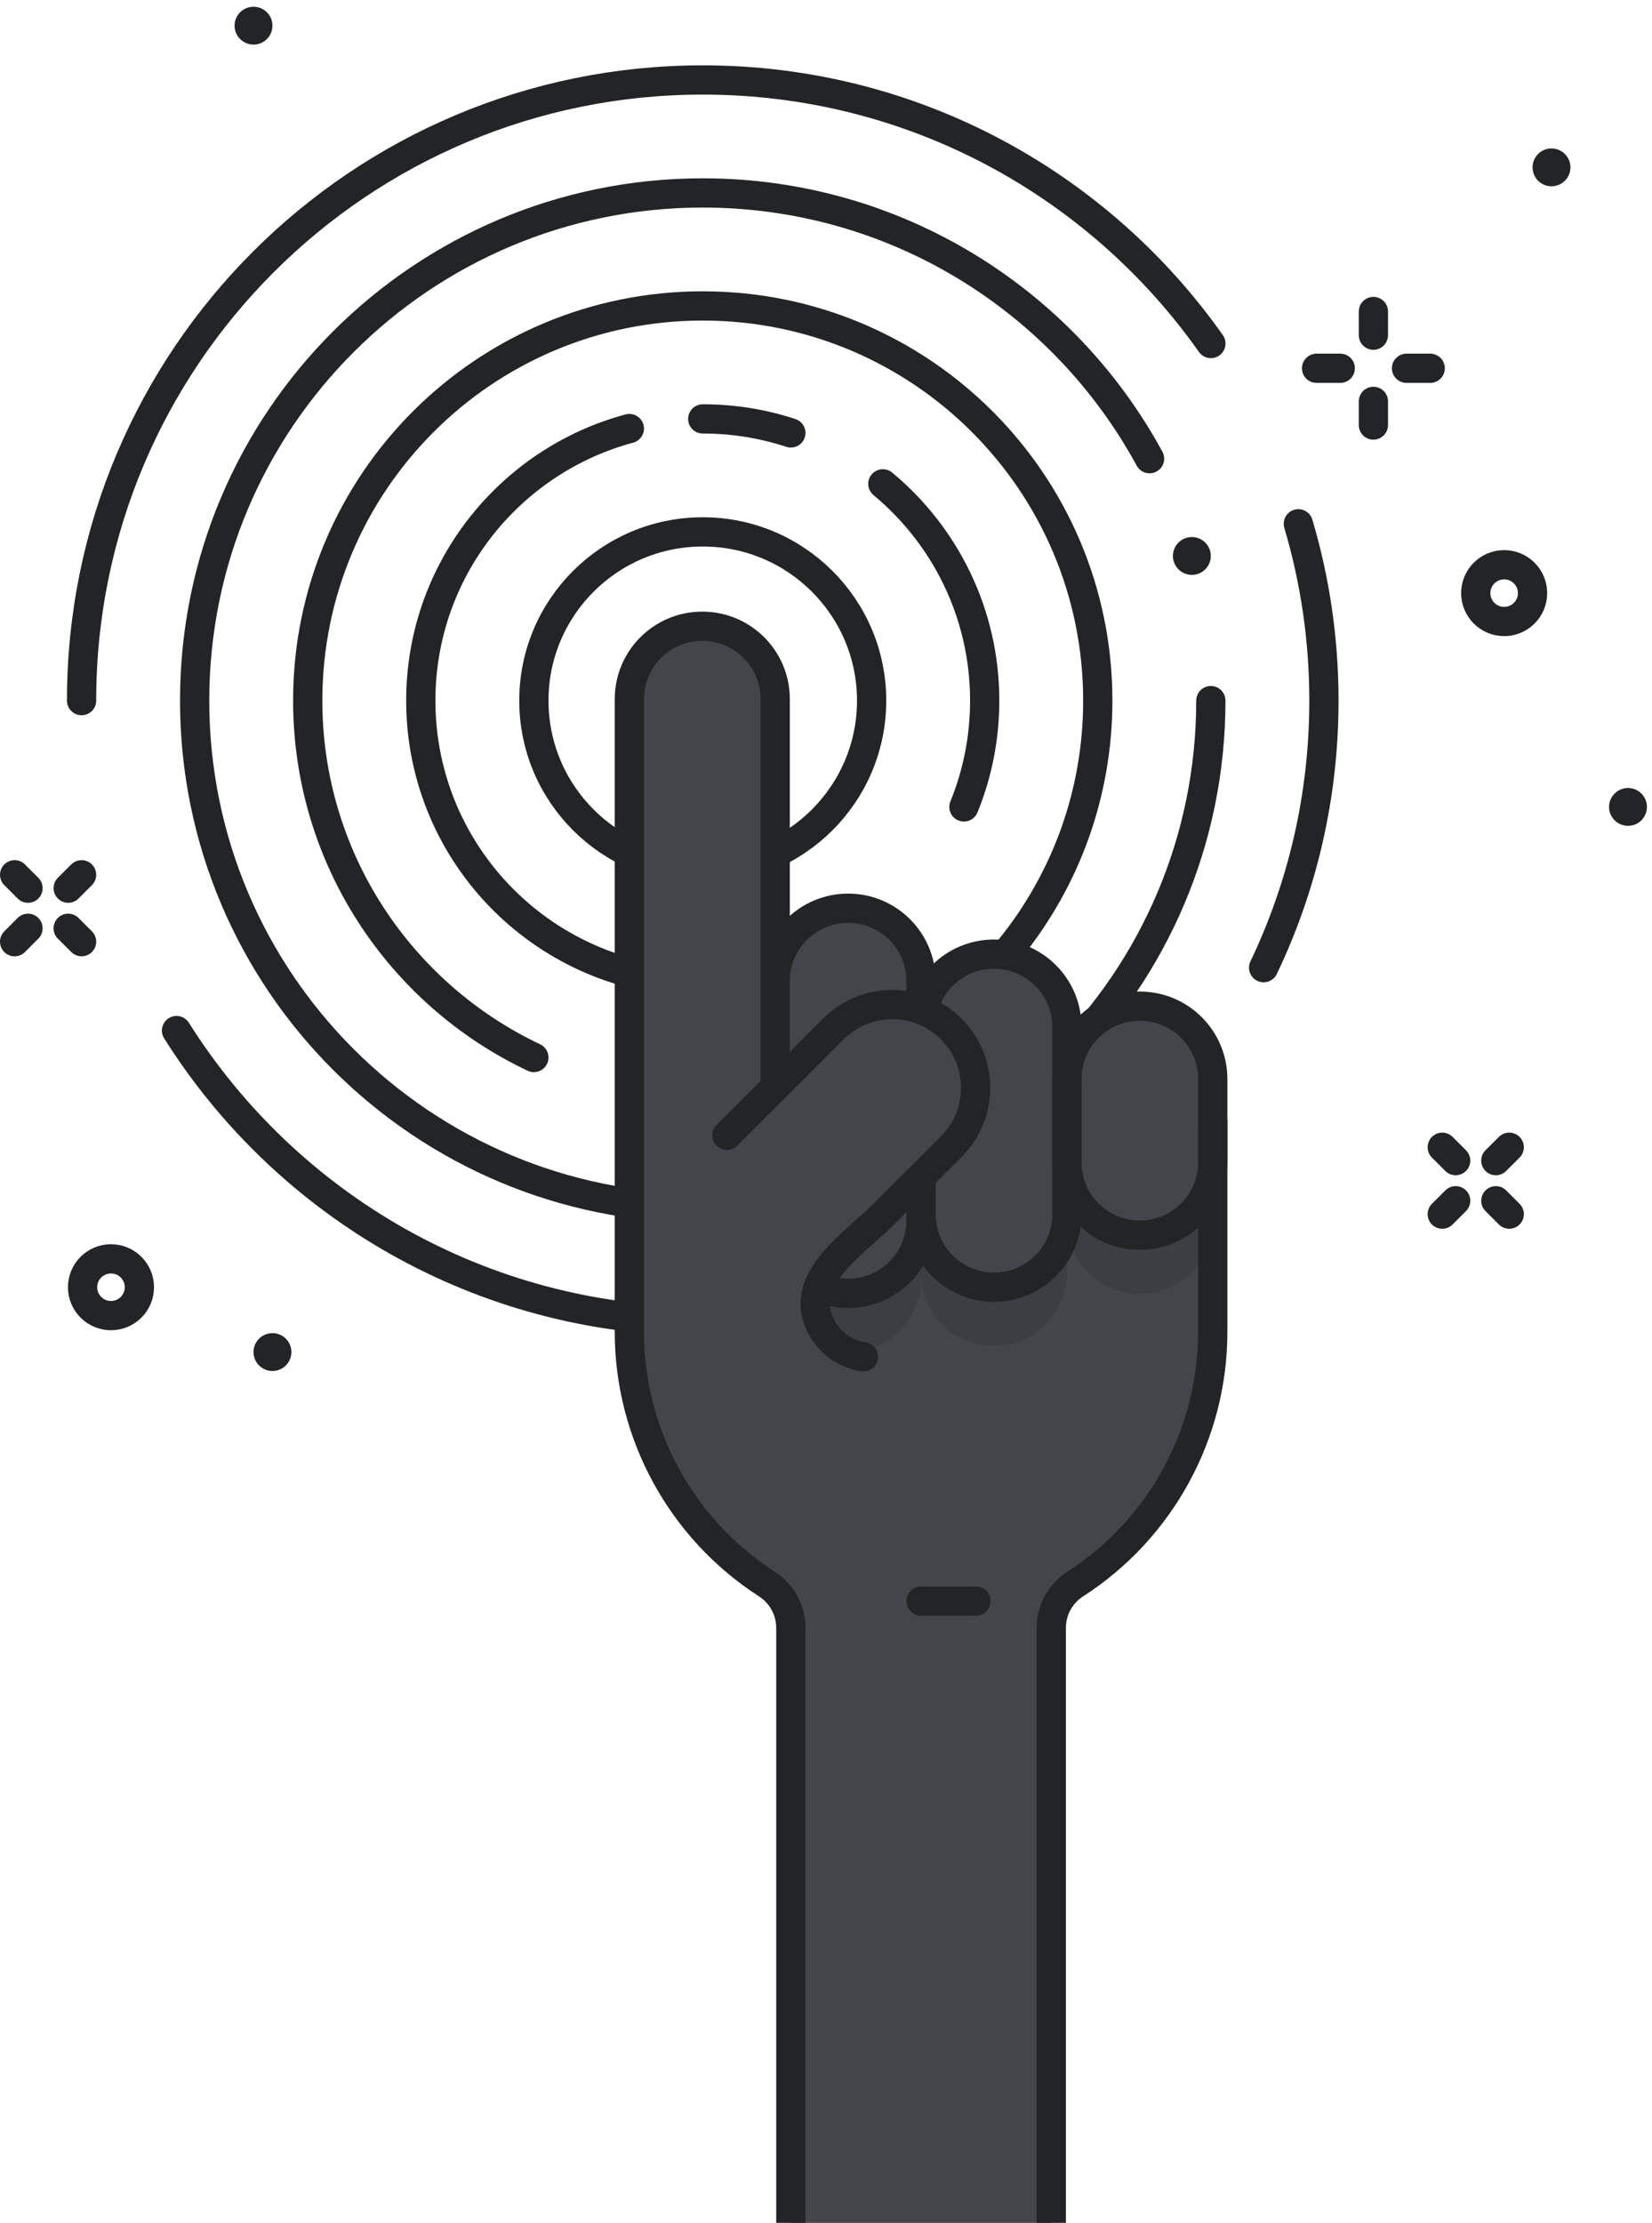<?xml version="1.0" encoding="UTF-8" standalone="no"?>
<svg width="113px" height="152px" viewBox="0 0 113 152" version="1.1" xmlns="http://www.w3.org/2000/svg" xmlns:xlink="http://www.w3.org/1999/xlink">
    <defs/>
    <g id="General-Playground" stroke="none" stroke-width="1" fill="none" fill-rule="evenodd">
        <g id="iOS---Recent-Mentions" transform="translate(-131, -515)">
            <g id="empty-mentions-dark"  transform="translate(132, 515)">
                <path d="M58.621,47.908 C58.621,54.28 53.449,59.446 47.069,59.446 C40.689,59.446 35.518,54.28 35.518,47.908 C35.518,41.535 40.689,36.37 47.069,36.37 C53.449,36.37 58.621,41.535 58.621,47.908 L58.621,47.908 Z" id="Stroke-1" stroke="#222426" stroke-width="2" stroke-linecap="round" stroke-linejoin="round" />
                <path d="M59.388,33.085 C63.645,36.619 66.355,41.947 66.355,47.908 C66.355,50.48 65.851,52.934 64.935,55.177" id="Stroke-3" stroke="#222426" stroke-width="2" stroke-linecap="round" stroke-linejoin="round" />
                <path d="M47.069,28.644 C49.174,28.644 51.2,28.981 53.096,29.603" id="Stroke-5" stroke="#222426" stroke-width="2" stroke-linecap="round" stroke-linejoin="round" />
                <path d="M47.069,67.171 C36.418,67.171 27.783,58.547 27.783,47.908 C27.783,39.004 33.831,31.511 42.048,29.304" id="Stroke-7" stroke="#222426" stroke-width="2" stroke-linecap="round" stroke-linejoin="round" />
                <path d="M35.517,72.312 C26.373,67.986 20.049,58.684 20.049,47.907 C20.049,33.002 32.146,20.919 47.069,20.919 C61.992,20.919 74.09,33.002 74.09,47.907 C74.09,51.096 73.536,54.156 72.52,56.995 C72.009,58.425 71.38,59.798 70.645,61.103 C66.018,69.335 57.194,74.896 47.069,74.896" id="Stroke-9" stroke="#222426" stroke-width="2" stroke-linecap="round" stroke-linejoin="round" />
                <path d="M81.824,47.908 C81.824,67.08 66.264,82.622 47.069,82.622 C27.875,82.622 12.314,67.08 12.314,47.908 C12.314,28.736 27.875,13.193 47.069,13.193 C60.267,13.193 71.746,20.541 77.631,31.364" id="Stroke-11" stroke="#222426" stroke-width="2" stroke-linecap="round" stroke-linejoin="round" />
                <path d="M87.81,35.818 C88.948,39.649 89.559,43.707 89.559,47.908 C89.559,54.446 88.079,60.638 85.435,66.169" id="Stroke-13" stroke="#222426" stroke-width="2" stroke-linecap="round" stroke-linejoin="round" />
                <path d="M4.58,47.908 C4.58,24.469 23.603,5.468 47.069,5.468 C61.435,5.468 74.136,12.589 81.826,23.49" id="Stroke-15" stroke="#222426" stroke-width="2" stroke-linecap="round" stroke-linejoin="round" />
                <path d="M47.069,90.347 C31.904,90.347 18.594,82.411 11.075,70.47" id="Stroke-17" stroke="#222426" stroke-width="2" stroke-linecap="round" stroke-linejoin="round" />
                <path d="M52.026,76.632 L52.026,47.804 C52.026,45.053 49.792,42.822 47.037,42.822 C44.282,42.822 42.049,45.053 42.049,47.804 L42.049,76.632 L42.049,80.902 L42.049,91.067 C42.049,98.042 45.594,104.54 51.462,108.322 L51.463,108.322 C52.48,108.978 53.094,110.104 53.094,111.313 L53.094,152 L70.91,152 L70.91,111.313 C70.91,110.104 71.525,108.978 72.542,108.322 L72.542,108.322 C78.411,104.54 81.956,98.042 81.956,91.067 L81.956,76.632 L52.026,76.632 Z" id="Fill-19" fill="#424549" />
                <path d="M52.026,76.632 L52.026,47.804 C52.026,45.053 49.792,42.822 47.037,42.822 C44.282,42.822 42.049,45.053 42.049,47.804 L42.049,76.632 L42.049,80.902 L42.049,91.067 C42.049,98.042 45.594,104.54 51.462,108.322 L51.463,108.322 C52.48,108.978 53.094,110.104 53.094,111.313 L53.094,152" id="Stroke-21" stroke="#222426" stroke-width="2" stroke-linecap="round" stroke-linejoin="round" />
                <path d="M76.967,72.815 C74.213,72.815 71.979,75.046 71.979,77.797 L71.979,74.239 C71.979,71.487 69.746,69.256 66.991,69.256 C64.236,69.256 62.002,71.487 62.002,74.239 L62.002,71.1 C62.002,68.348 59.769,66.118 57.014,66.118 C54.259,66.118 52.026,68.348 52.026,71.1 L52.026,79.308 C52.936,79.52 53.743,80.211 53.817,81.393 C53.908,82.841 53.853,84.301 53.823,85.759 C53.953,86.561 54.018,87.366 54.047,88.174 C54.104,88.648 54.136,89.119 54.183,89.557 C54.21,89.593 54.239,89.626 54.264,89.665 C54.467,89.986 54.609,90.312 54.72,90.649 C54.921,90.984 55.162,91.264 55.439,91.53 C55.483,91.572 55.617,91.68 55.666,91.722 C55.806,91.82 55.951,91.911 56.097,91.997 C56.39,92.168 56.695,92.314 57.005,92.453 C57.008,92.453 57.011,92.454 57.014,92.454 C59.769,92.454 62.002,90.223 62.002,87.471 L62.002,87.051 C62.002,89.802 64.236,92.033 66.991,92.033 C69.746,92.033 71.979,89.802 71.979,87.051 L71.979,83.492 C71.979,86.244 74.213,88.475 76.967,88.475 C79.722,88.475 81.956,86.244 81.956,83.492 L81.956,77.797 C81.956,75.046 79.722,72.815 76.967,72.815" id="Fill-23" fill="#3B3E42" />
                <path d="M57.014,88.44 L57.014,88.44 C54.259,88.44 52.026,86.21 52.026,83.458 L52.026,67.087 C52.026,64.335 54.259,62.104 57.014,62.104 L57.014,62.104 C59.769,62.104 62.002,64.335 62.002,67.087 L62.002,83.458 C62.002,86.21 59.769,88.44 57.014,88.44" id="Fill-25" fill="#424549" />
                <path d="M66.991,88.02 L66.991,88.02 C64.236,88.02 62.002,85.789 62.002,83.038 L62.002,70.226 C62.002,67.474 64.236,65.243 66.991,65.243 L66.991,65.243 C69.745,65.243 71.979,67.474 71.979,70.226 L71.979,83.038 C71.979,85.789 69.745,88.02 66.991,88.02" id="Fill-27" fill="#424549" />
                <path d="M76.967,84.461 L76.967,84.461 C74.213,84.461 71.979,82.23 71.979,79.479 L71.979,73.785 C71.979,71.032 74.213,68.802 76.967,68.802 L76.967,68.802 C79.722,68.802 81.956,71.032 81.956,73.785 L81.956,79.479 C81.956,82.23 79.722,84.461 76.967,84.461" id="Fill-29" fill="#424549" />
                <path d="M57.014,88.44 L57.014,88.44 C54.259,88.44 52.026,86.21 52.026,83.458 L52.026,67.087 C52.026,64.335 54.259,62.104 57.014,62.104 L57.014,62.104 C59.769,62.104 62.002,64.335 62.002,67.087 L62.002,83.458 C62.002,86.21 59.769,88.44 57.014,88.44 L57.014,88.44 Z" id="Stroke-31" stroke="#222426" stroke-width="2" stroke-linecap="round" stroke-linejoin="round" />
                <path d="M66.991,88.02 L66.991,88.02 C64.236,88.02 62.002,85.789 62.002,83.038 L62.002,70.226 C62.002,67.474 64.236,65.243 66.991,65.243 L66.991,65.243 C69.745,65.243 71.979,67.474 71.979,70.226 L71.979,83.038 C71.979,85.789 69.745,88.02 66.991,88.02 L66.991,88.02 Z" id="Stroke-33" stroke="#222426" stroke-width="2" stroke-linecap="round" stroke-linejoin="round" />
                <path d="M76.967,84.461 L76.967,84.461 C74.213,84.461 71.979,82.23 71.979,79.479 L71.979,73.785 C71.979,71.032 74.213,68.802 76.967,68.802 L76.967,68.802 C79.722,68.802 81.956,71.032 81.956,73.785 L81.956,79.479 C81.956,82.23 79.722,84.461 76.967,84.461 L76.967,84.461 Z" id="Stroke-35" stroke="#222426" stroke-width="2" stroke-linecap="round" stroke-linejoin="round" />
                <path d="M45.42,88.983 L45.42,88.983 C43.194,86.759 43.194,83.154 45.42,80.93 L56.002,70.361 C58.228,68.137 61.838,68.137 64.064,70.361 L64.064,70.361 C66.291,72.585 66.291,76.19 64.064,78.414 L53.483,88.983 C51.256,91.207 47.647,91.207 45.42,88.983" id="Fill-37" fill="#424549" />
                <path d="M58.06,92.778 C56.949,92.616 55.923,91.944 55.331,90.991 C53.262,87.66 57.324,85.146 59.39,83.083 C60.948,81.526 62.506,79.97 64.064,78.413 C66.291,76.19 66.291,72.584 64.064,70.36 C61.838,68.137 58.228,68.137 56.002,70.36 L48.723,77.631" id="Stroke-39" stroke="#222426" stroke-width="2" stroke-linecap="round" stroke-linejoin="round" />
                <path d="M62.002,109.485 L65.757,109.485" id="Stroke-41" stroke="#222426" stroke-width="2" stroke-linecap="round" stroke-linejoin="round" />
                <path d="M70.91,152 L70.91,111.313 C70.91,110.104 71.524,108.977 72.541,108.322 L72.542,108.322 C78.411,104.54 81.956,98.042 81.956,91.067 L81.956,76.632" id="Stroke-43" stroke="#222426" stroke-width="2" stroke-linecap="round" stroke-linejoin="round" />
                <path d="M92.943,21.301 L92.943,22.919" id="Stroke-45" stroke="#222426" stroke-width="2" stroke-linecap="round" stroke-linejoin="round" />
                <path d="M92.943,27.447 L92.943,29.064" id="Stroke-47" stroke="#222426" stroke-width="2" stroke-linecap="round" stroke-linejoin="round" />
                <path d="M96.829,25.183 L95.209,25.183" id="Stroke-49" stroke="#222426" stroke-width="2" stroke-linecap="round" stroke-linejoin="round" />
                <path d="M90.676,25.183 L89.057,25.183" id="Stroke-51" stroke="#222426" stroke-width="2" stroke-linecap="round" stroke-linejoin="round" />
                <path d="M4.58,59.817 L3.664,60.732" id="Stroke-53" stroke="#222426" stroke-width="2" stroke-linecap="round" stroke-linejoin="round" />
                <path d="M0.916,63.477 L-0,64.392" id="Stroke-55" stroke="#222426" stroke-width="2" stroke-linecap="round" stroke-linejoin="round" />
                <path d="M4.58,64.391 L3.664,63.476" id="Stroke-57" stroke="#222426" stroke-width="2" stroke-linecap="round" stroke-linejoin="round" />
                <path d="M0.916,60.732 L-0,59.817" id="Stroke-59" stroke="#222426" stroke-width="2" stroke-linecap="round" stroke-linejoin="round" />
                <path d="M102.234,78.448 L101.318,79.363" id="Stroke-61" stroke="#222426" stroke-width="2" stroke-linecap="round" stroke-linejoin="round" />
                <path d="M98.57,82.107 L97.654,83.023" id="Stroke-63" stroke="#222426" stroke-width="2" stroke-linecap="round" stroke-linejoin="round" />
                <path d="M102.234,83.022 L101.318,82.107" id="Stroke-65" stroke="#222426" stroke-width="2" stroke-linecap="round" stroke-linejoin="round" />
                <path d="M98.57,79.363 L97.654,78.448" id="Stroke-67" stroke="#222426" stroke-width="2" stroke-linecap="round" stroke-linejoin="round" />
                <path d="M103.83,40.558 C103.83,41.63 102.96,42.498 101.887,42.498 C100.814,42.498 99.944,41.63 99.944,40.558 C99.944,39.485 100.814,38.617 101.887,38.617 C102.96,38.617 103.83,39.485 103.83,40.558 L103.83,40.558 Z" id="Stroke-69" stroke="#222426" stroke-width="2" stroke-linecap="round" stroke-linejoin="round" />
                <path d="M8.534,88.02 C8.534,89.092 7.664,89.961 6.591,89.961 C5.518,89.961 4.648,89.092 4.648,88.02 C4.648,86.948 5.518,86.079 6.591,86.079 C7.664,86.079 8.534,86.948 8.534,88.02 L8.534,88.02 Z" id="Stroke-71" stroke="#222426" stroke-width="2" stroke-linecap="round" stroke-linejoin="round" />
                <path d="M81.822,38.017 C81.822,38.731 81.242,39.31 80.527,39.31 C79.811,39.31 79.231,38.731 79.231,38.017 C79.231,37.302 79.811,36.723 80.527,36.723 C81.242,36.723 81.822,37.302 81.822,38.017" id="Fill-73" fill="#222426" />
                <path d="M106.421,11.444 C106.421,12.159 105.841,12.738 105.125,12.738 C104.41,12.738 103.83,12.159 103.83,11.444 C103.83,10.73 104.41,10.151 105.125,10.151 C105.841,10.151 106.421,10.73 106.421,11.444" id="Fill-75" fill="#222426" />
                <path d="M111.654,55.177 C111.654,55.891 111.074,56.471 110.359,56.471 C109.644,56.471 109.064,55.891 109.064,55.177 C109.064,54.463 109.644,53.883 110.359,53.883 C111.074,53.883 111.654,54.463 111.654,55.177" id="Fill-77" fill="#222426" />
                <path d="M17.636,1.756 C17.636,2.47 17.056,3.05 16.341,3.05 C15.626,3.05 15.045,2.47 15.045,1.756 C15.045,1.041 15.626,0.462 16.341,0.462 C17.056,0.462 17.636,1.041 17.636,1.756" id="Fill-79" fill="#222426" />
                <path d="M18.931,92.454 C18.931,93.168 18.351,93.747 17.636,93.747 C16.921,93.747 16.341,93.168 16.341,92.454 C16.341,91.739 16.921,91.16 17.636,91.16 C18.351,91.16 18.931,91.739 18.931,92.454" id="Fill-81" fill="#222426" />
            </g>
        </g>
    </g>
</svg>